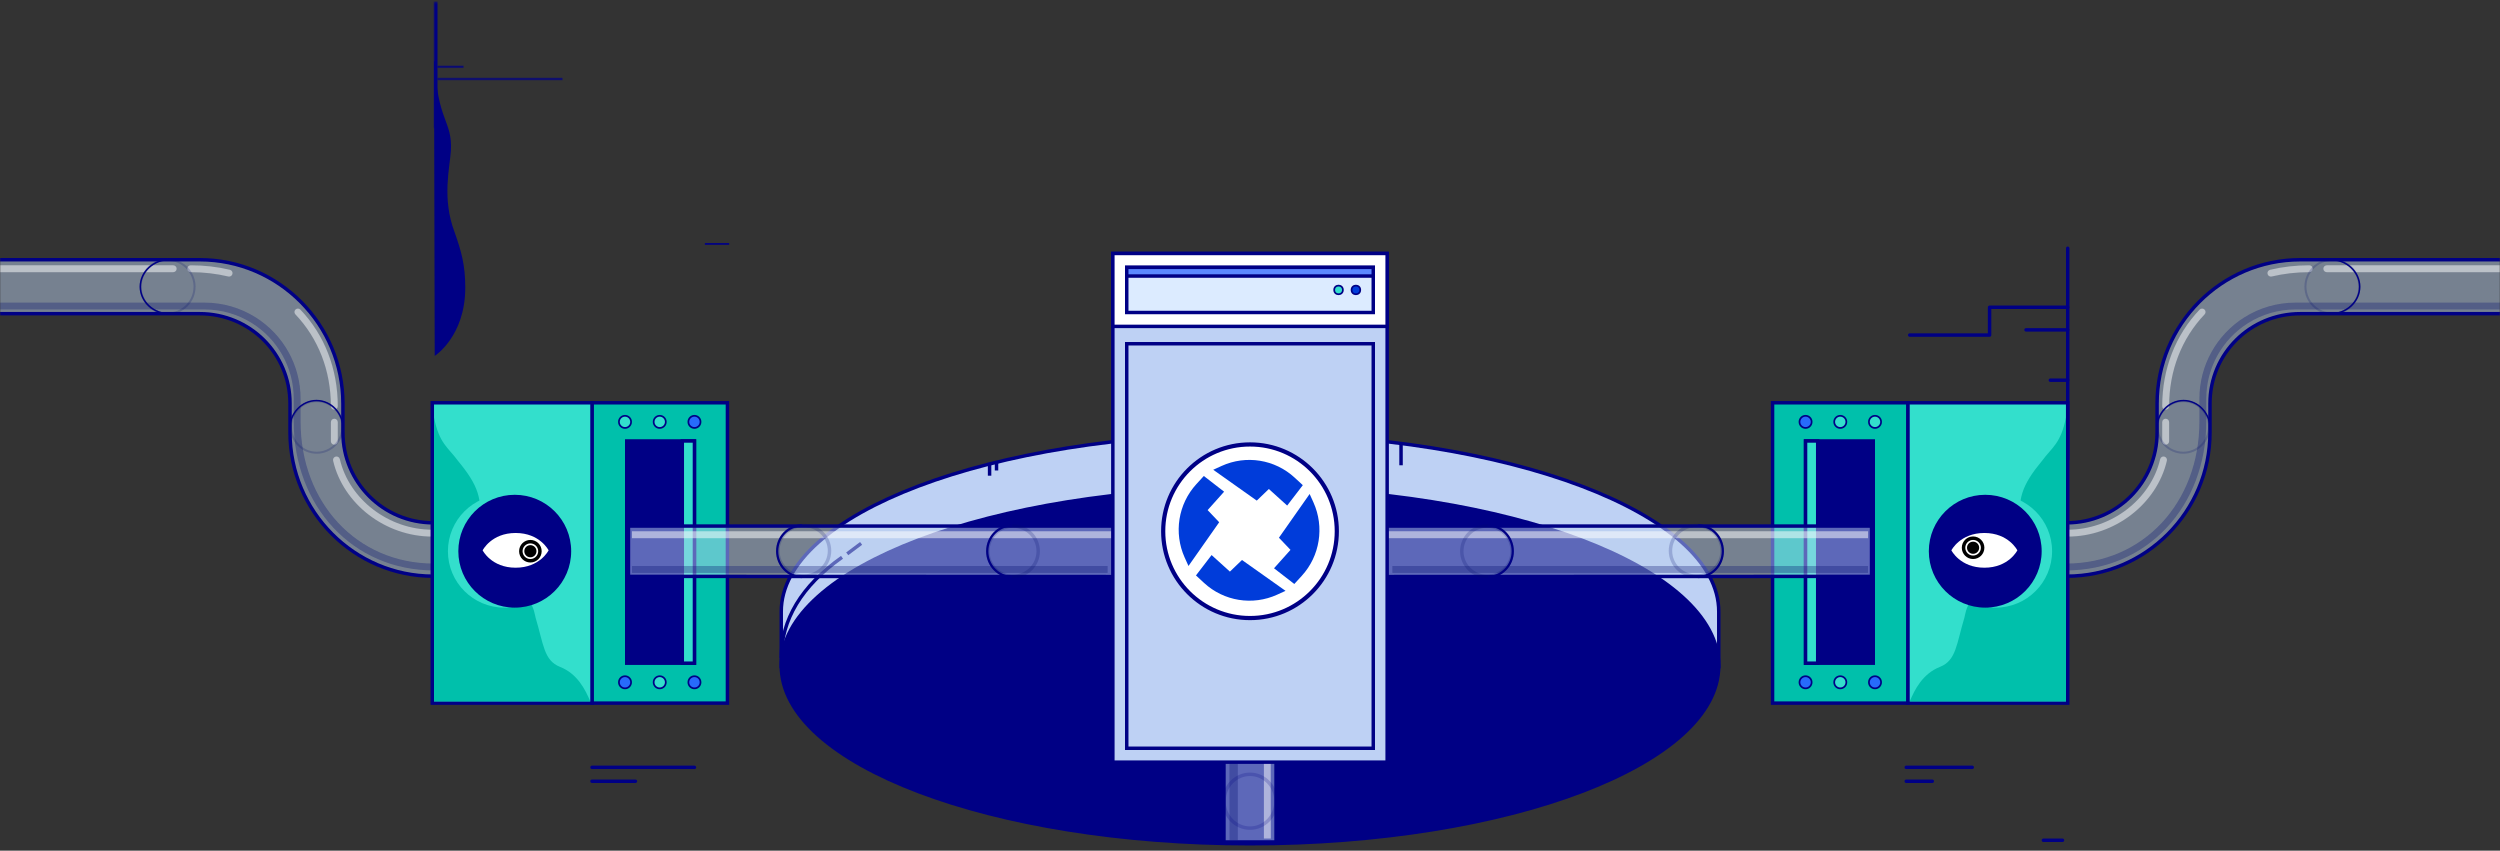 <svg width="1440" height="490" viewBox="0 0 1440 490" fill="none" xmlns="http://www.w3.org/2000/svg" >
<rect x="0" y="0" width="1440" height="490" fill="#333333" stroke="none"/>
<mask id="mask0" mask-type="alpha" maskUnits="userSpaceOnUse" x="0" y="0" width="1440" height="490">
<rect width="1440" height="490" fill="#C4C4C4"/>
</mask>
<g mask="url(#mask0)">
<path fill-rule="evenodd" clip-rule="evenodd" d="M450 352.295V384H990V352.295C990 295.799 869.117 250 720 250C570.883 250 450 295.799 450 352.295Z" fill="#BED1F4" stroke="#000085" stroke-width="2"/>
<path d="M720 486C869.117 486 990 440.109 990 383.5C990 326.891 869.117 281 720 281C570.883 281 450 326.891 450 383.5C450 440.109 570.883 486 720 486Z" fill="#000085" stroke="#000085" stroke-width="2"/>
<path d="M677 251V268" stroke="#000085" stroke-width="2"/>
<path d="M683 251V276" stroke="#000085" stroke-width="2"/>
<path d="M570 267V274" stroke="#000085" stroke-width="2"/>
<path d="M574 266V271" stroke="#000085" stroke-width="2"/>
<path d="M650 278V285" stroke="#000085" stroke-width="2"/>
<path d="M774 252V280" stroke="#000085" stroke-width="2"/>
<path d="M807 255V268" stroke="#000085" stroke-width="2"/>
<path d="M450 379C450 356.858 461.667 337.525 485 321" stroke="#000085" stroke-width="2"/>
<path d="M488 319L496 313" stroke="#000085" stroke-width="2"/>
<path d="M406 141V140H420V141H406Z" fill="#000085"/>
<path fill-rule="evenodd" clip-rule="evenodd" d="M250.662 35.781C250.637 34.682 250.001 34.771 250 35.869C249.993 47.841 250.392 205 250.392 205C250.392 205 268 193.867 268 165.644C268 152.47 265.671 144.564 261.74 133.431C254.511 114.203 259.082 96.485 259.697 87.069C260.849 69.416 251.425 69.416 250.662 35.781Z" fill="#000085"/>
<mask id="path-15-inside-1" fill="white">
<path d="M252 2C252 1.448 251.552 1 251 1V1C250.448 1 250 1.448 250 2V73C250 73.552 250.448 74 251 74V74C251.552 74 252 73.552 252 73V2Z"/>
</mask>
<path d="M252 2V73H248V2H252ZM250 73V2H254V73H250ZM251 72C250.448 72 250 72.448 250 73H254C254 74.657 252.657 76 251 76V72ZM252 73C252 72.448 251.552 72 251 72V76C249.343 76 248 74.657 248 73H252ZM251 3C251.552 3 252 2.552 252 2H248C248 0.343 249.343 -1 251 -1V3ZM251 -1C252.657 -1 254 0.343 254 2H250C250 2.552 250.448 3 251 3V-1Z" fill="#000085" mask="url(#path-15-inside-1)"/>
<mask id="path-17-inside-2" fill="white">
<path d="M252 46V45H324V46H252Z"/>
</mask>
<path d="M252 46H250V48H252V46ZM252 45V43H250V45H252ZM324 45H326V43H324V45ZM324 46V48H326V46H324ZM254 46V45H250V46H254ZM252 47H324V43H252V47ZM322 45V46H326V45H322ZM324 44H252V48H324V44Z" fill="#000085" mask="url(#path-17-inside-2)"/>
<mask id="path-19-inside-3" fill="white">
<path d="M252 39V38H267V39H252Z"/>
</mask>
<path d="M252 39H250V41H252V39ZM252 38V36H250V38H252ZM267 38H269V36H267V38ZM267 39V41H269V39H267ZM254 39V38H250V39H254ZM252 40H267V36H252V40ZM265 38V39H269V38H265ZM267 37H252V41H267V37Z" fill="#000085" mask="url(#path-19-inside-3)"/>
<path d="M791 431V426H649V431H791Z" fill="white" stroke="#000085" stroke-width="2"/>
<path d="M1601 149.61H1324.95C1279.39 149.61 1242.48 186.948 1242.48 232.496V249.148C1242.48 277.891 1219.15 301.14 1190.48 301.14H1062V331.881H1190.48C1235.96 331.881 1272.95 294.62 1272.95 249.148V232.415C1272.95 203.596 1296.2 180.686 1324.95 180.686H1601V149.61Z" fill="#BBD0EF" fill-opacity="0.5" stroke="#000085" stroke-width="2"/>
<path opacity="0.5" fill-rule="evenodd" clip-rule="evenodd" d="M1575.63 156.774C1576.72 156.774 1577.61 155.887 1577.61 154.792C1577.61 153.697 1576.72 152.81 1575.63 152.81H1340.23C1339.14 152.81 1338.25 153.697 1338.25 154.792C1338.25 155.887 1339.14 156.774 1340.23 156.774H1575.63Z" fill="white"/>
<path opacity="0.5" fill-rule="evenodd" clip-rule="evenodd" d="M1330.15 156.774C1331.24 156.774 1332.13 155.887 1332.13 154.792C1332.13 153.697 1331.24 152.81 1330.15 152.81C1322.34 152.81 1314.78 153.686 1307.57 155.406C1306.51 155.661 1305.85 156.73 1306.11 157.795C1306.36 158.86 1307.43 159.517 1308.5 159.262C1315.39 157.615 1322.65 156.774 1330.15 156.774Z" fill="white"/>
<path opacity="0.5" fill-rule="evenodd" clip-rule="evenodd" d="M1269.84 181.087C1270.6 180.294 1270.57 179.039 1269.77 178.285C1268.98 177.53 1267.73 177.562 1266.97 178.355C1253.09 192.946 1245.44 212.419 1245.44 233.992C1245.44 235.087 1246.33 235.975 1247.42 235.975C1248.52 235.975 1249.41 235.087 1249.41 233.992C1249.41 213.428 1256.67 194.935 1269.84 181.087Z" fill="white"/>
<path opacity="0.5" fill-rule="evenodd" clip-rule="evenodd" d="M1249.41 243.169C1249.41 242.074 1248.52 241.187 1247.42 241.187C1246.33 241.187 1245.44 242.074 1245.44 243.169V254.177C1245.44 255.272 1246.33 256.16 1247.42 256.16C1248.52 256.16 1249.41 255.272 1249.41 254.177V243.169Z" fill="white"/>
<path opacity="0.5" fill-rule="evenodd" clip-rule="evenodd" d="M1248.12 265.367C1248.37 264.301 1247.7 263.235 1246.64 262.988C1245.57 262.74 1244.51 263.404 1244.26 264.47C1238.89 287.582 1216.18 305.109 1191.04 305.109L1127.77 304.283C1126.68 304.269 1125.78 305.145 1125.76 306.24C1125.75 307.334 1126.63 308.233 1127.72 308.248L1191.02 309.074C1218 309.074 1242.33 290.298 1248.12 265.367Z" fill="white"/>
<path opacity="0.3" d="M1122.4 324.607C1121.31 324.607 1120.42 325.495 1120.42 326.589C1120.42 327.684 1121.31 328.572 1122.4 328.572H1190.03C1236.83 328.572 1270.82 291.555 1270.82 242.843V229.669C1270.82 211.734 1280.05 195.417 1294.95 186.077C1303.06 180.994 1312.44 178.257 1322.23 178.257H1562.33C1563.43 178.257 1564.32 177.37 1564.32 176.275C1564.32 175.18 1563.43 174.293 1562.33 174.293H1322.23C1311.69 174.293 1301.58 177.242 1292.84 182.718C1276.8 192.776 1266.85 210.355 1266.85 229.669V242.843C1266.85 289.437 1234.56 324.607 1190.03 324.607H1122.4Z" fill="#000D6D"/>
<path opacity="0.2" fill-rule="evenodd" clip-rule="evenodd" d="M1257.56 231.066C1249.36 231.066 1242.72 237.714 1242.72 245.915C1242.72 254.116 1249.36 260.764 1257.56 260.764C1265.75 260.764 1272.4 254.116 1272.4 245.915C1272.4 237.714 1265.75 231.066 1257.56 231.066Z" stroke="#000D6D" stroke-width="1.208"/>
<path d="M1273.55 247.184C1273.55 237.856 1266.47 230.286 1257.72 230.286C1248.96 230.286 1241.88 237.856 1241.88 247.184C1241.88 247.423 1242.07 247.617 1242.31 247.617C1242.54 247.617 1242.73 247.423 1242.73 247.184C1242.73 238.325 1249.45 231.153 1257.72 231.153C1265.98 231.153 1272.7 238.325 1272.7 247.184C1272.7 247.423 1272.89 247.617 1273.12 247.617C1273.36 247.617 1273.55 247.423 1273.55 247.184Z" fill="#000085"/>
<path opacity="0.2" fill-rule="evenodd" clip-rule="evenodd" d="M1166.28 301.402C1157.86 301.402 1151.04 308.224 1151.04 316.641C1151.04 325.057 1157.86 331.88 1166.28 331.88C1174.7 331.88 1181.52 325.057 1181.52 316.641C1181.52 308.224 1174.7 301.402 1166.28 301.402Z" stroke="#000D6D" stroke-width="1.208"/>
<path d="M1165.3 332.396C1174.49 332.396 1181.95 325.329 1181.95 316.6C1181.95 307.87 1174.49 300.803 1165.3 300.803C1165.07 300.803 1164.87 300.994 1164.87 301.23C1164.87 301.466 1165.07 301.657 1165.3 301.657C1174.03 301.657 1181.1 308.353 1181.1 316.6C1181.1 324.847 1174.03 331.543 1165.3 331.543C1165.07 331.543 1164.87 331.734 1164.87 331.97C1164.87 332.205 1165.07 332.396 1165.3 332.396Z" fill="#000085"/>
<path opacity="0.2" fill-rule="evenodd" clip-rule="evenodd" d="M1343.46 149.621C1334.89 149.621 1327.93 156.573 1327.93 165.147C1327.93 173.722 1334.89 180.674 1343.46 180.674C1352.04 180.674 1358.99 173.722 1358.99 165.147C1358.99 156.573 1352.04 149.621 1343.46 149.621Z" stroke="#000D6D" stroke-width="1.208"/>
<path d="M1342.05 149C1341.8 149 1341.6 149.195 1341.6 149.436C1341.6 149.677 1341.8 149.873 1342.05 149.873C1351.25 149.873 1358.71 156.717 1358.71 165.147C1358.71 173.578 1351.25 180.422 1342.05 180.422C1341.8 180.422 1341.6 180.617 1341.6 180.858C1341.6 181.099 1341.8 181.294 1342.05 181.294C1351.74 181.294 1359.61 174.07 1359.61 165.147C1359.61 156.224 1351.74 149 1342.05 149Z" fill="#000085"/>
<path d="M1107.89 395.76V394.465H1098.42V395.76C1098.42 395.76 1098.74 395.76 1099.38 395.76C1100.02 395.76 1100.81 395.76 1101.74 395.76C1102.69 395.76 1103.63 395.76 1104.57 395.76C1105.51 395.76 1106.3 395.76 1106.93 395.76C1107.57 395.76 1107.89 395.76 1107.89 395.76ZM1113.63 393.626C1115.33 393.626 1116.65 392.944 1117.59 391.582C1118.52 390.213 1118.99 388.375 1118.99 386.068C1118.99 383.775 1118.52 381.947 1117.58 380.584C1116.64 379.222 1115.32 378.54 1113.63 378.54C1111.94 378.54 1110.62 379.225 1109.66 380.594C1108.72 381.963 1108.25 383.791 1108.25 386.078C1108.25 388.385 1108.72 390.219 1109.65 391.582C1110.6 392.944 1111.92 393.626 1113.63 393.626ZM1113.63 392.037C1112.49 392.037 1111.61 391.498 1111 390.418C1110.39 389.339 1110.08 387.889 1110.08 386.068C1110.08 384.287 1110.39 382.854 1111.01 381.768C1111.63 380.682 1112.5 380.139 1113.63 380.139C1114.76 380.139 1115.63 380.682 1116.24 381.768C1116.86 382.847 1117.16 384.284 1117.16 386.078C1117.16 387.899 1116.86 389.349 1116.25 390.428C1115.64 391.501 1114.77 392.037 1113.63 392.037ZM1124.77 389.376L1127.29 393.383H1129.24L1125.74 388.051L1129.29 382.861H1127.33L1124.83 386.806H1124.79L1122.26 382.861H1120.3L1123.82 388.122L1120.24 393.383H1122.19L1124.73 389.376C1124.73 389.376 1124.74 389.376 1124.75 389.376C1124.76 389.376 1124.77 389.376 1124.77 389.376Z" fill="black"/>
<path d="M1099 232H1021V405H1099V232Z" fill="#00C0AB" stroke="#000085" stroke-width="2"/>
<path d="M1079 254H1040V382H1079V254Z" fill="#000085" stroke="#000085" stroke-width="2"/>
<path d="M1047 254H1040V382H1047V254Z" fill="#33DFCC" stroke="#000085" stroke-width="2"/>
<path d="M1057.21 243V243C1057.21 244.537 1058.46 245.783 1060 245.783C1061.53 245.783 1062.78 244.537 1062.78 243V243C1062.78 241.463 1061.53 240.217 1060 240.217C1058.46 240.217 1057.21 241.463 1057.21 243Z" fill="#33DFCC" stroke="#000085"/>
<path d="M1056.5 243V243C1056.5 244.933 1058.06 246.5 1060 246.5C1061.93 246.5 1063.5 244.933 1063.5 243V243C1063.5 241.067 1061.93 239.5 1060 239.5C1058.06 239.5 1056.5 241.067 1056.5 243Z" fill="#33DFCC" stroke="#000085"/>
<path d="M1077.21 243V243C1077.21 244.537 1078.46 245.783 1080 245.783C1081.53 245.783 1082.78 244.537 1082.78 243V243C1082.78 241.463 1081.53 240.217 1080 240.217C1078.46 240.217 1077.21 241.463 1077.21 243Z" fill="#33DFCC" stroke="#000085"/>
<path d="M1076.5 243V243C1076.5 244.933 1078.06 246.5 1080 246.5C1081.93 246.5 1083.5 244.933 1083.5 243V243C1083.5 241.067 1081.93 239.5 1080 239.5C1078.06 239.5 1076.5 241.067 1076.5 243Z" fill="#33DFCC" stroke="#000085"/>
<path d="M1037.21 243V243C1037.21 244.537 1038.46 245.783 1040 245.783C1041.53 245.783 1042.78 244.537 1042.78 243V243C1042.78 241.463 1041.53 240.217 1040 240.217C1038.46 240.217 1037.21 241.463 1037.21 243Z" fill="#276BFB" stroke="#000085"/>
<path d="M1036.5 243V243C1036.5 244.933 1038.06 246.5 1040 246.5C1041.93 246.5 1043.5 244.933 1043.5 243V243C1043.5 241.067 1041.93 239.5 1040 239.5C1038.06 239.5 1036.5 241.067 1036.5 243Z" fill="#276BFB" stroke="#000085"/>
<path d="M1057.21 393V393C1057.21 394.537 1058.46 395.783 1060 395.783C1061.53 395.783 1062.78 394.537 1062.78 393V393C1062.78 391.463 1061.53 390.217 1060 390.217C1058.46 390.217 1057.21 391.463 1057.21 393Z" fill="#33DFCC" stroke="#000085"/>
<path d="M1056.5 393V393C1056.5 394.933 1058.06 396.5 1060 396.5C1061.93 396.5 1063.5 394.933 1063.5 393V393C1063.5 391.067 1061.93 389.5 1060 389.5C1058.06 389.5 1056.5 391.067 1056.5 393Z" fill="#33DFCC" stroke="#000085"/>
<path d="M1077.21 393V393C1077.21 394.537 1078.46 395.783 1080 395.783C1081.53 395.783 1082.78 394.537 1082.78 393V393C1082.78 391.463 1081.53 390.217 1080 390.217C1078.46 390.217 1077.21 391.463 1077.21 393Z" fill="#33DFCC" stroke="#000085"/>
<path d="M1076.5 393V393C1076.5 394.933 1078.06 396.5 1080 396.5C1081.93 396.5 1083.5 394.933 1083.5 393V393C1083.5 391.067 1081.93 389.5 1080 389.5C1078.06 389.5 1076.5 391.067 1076.5 393Z" fill="#276BFB" stroke="#000085"/>
<path d="M1037.21 393V393C1037.21 394.537 1038.46 395.783 1040 395.783C1041.53 395.783 1042.78 394.537 1042.78 393V393C1042.78 391.463 1041.53 390.217 1040 390.217C1038.46 390.217 1037.21 391.463 1037.21 393Z" fill="#276BFB" stroke="#000085"/>
<path d="M1036.5 393V393C1036.5 394.933 1038.06 396.5 1040 396.5C1041.93 396.5 1043.5 394.933 1043.5 393V393C1043.5 391.067 1041.93 389.5 1040 389.5C1038.06 389.5 1036.5 391.067 1036.5 393Z" fill="#276BFB" stroke="#000085"/>
<path d="M1191 232H1099V405H1191V232Z" fill="#33DFCC" stroke="#000085" stroke-width="2"/>
<path d="M1100 404.005H1190V240.416C1187 255.627 1181.93 257.618 1176.29 265.334C1164.5 279.585 1161.83 287.488 1164.11 303.653C1165.71 314.951 1165.9 334.192 1155.97 336.009C1132.54 340.293 1132.54 352.014 1131.51 355.717C1126.89 371.064 1126.8 380.424 1117.43 384.117C1107.4 388.069 1102.88 397.186 1100 404.005Z" fill="#00C0AB"/>
<path d="M1078 303H786.815V332.109L1078 332V303Z" fill="#BBD0EF" fill-opacity="0.5" stroke="#000085" stroke-width="2"/>
<path opacity="0.3" d="M802 326V330H1075.99L1075.99 328.085L1076 326H802Z" fill="#000D6D"/>
<path opacity="0.5" d="M1075.99 310L1075.99 306H793.998V310H1075.99Z" fill="white"/>
<path opacity="0.2" d="M856.498 332C848.489 332 841.998 325.508 841.998 317.5C841.998 309.492 848.489 303 856.498 303C864.506 303 870.998 309.492 870.998 317.5C870.998 325.508 864.506 332 856.498 332Z" stroke="#000D6D" stroke-width="2"/>
<path d="M856.998 302V303.325C864.559 303.325 870.693 309.669 870.693 317.5C870.693 325.331 864.559 331.675 856.998 331.675V333C865.285 333 871.998 326.058 871.998 317.5C871.998 308.942 865.285 302 856.998 302Z" fill="#000085"/>
<path opacity="0.2" d="M977.055 331.858C968.846 331.858 962.193 325.322 962.193 317.261C962.193 309.199 968.846 302.664 977.055 302.664C985.263 302.664 991.917 309.199 991.917 317.261C991.917 325.322 985.263 331.858 977.055 331.858Z" stroke="#000D6D" stroke-width="2"/>
<path d="M977.998 302V303.325C985.559 303.325 991.693 309.669 991.693 317.5C991.693 325.331 985.559 331.675 977.998 331.675V333C986.285 333 992.998 326.058 992.998 317.5C992.998 308.942 986.285 302 977.998 302Z" fill="#000085"/>
<circle cx="1149.5" cy="317.5" r="32.5" transform="rotate(-180 1149.5 317.5)" fill="#33DFCC"/>
<circle cx="1143.5" cy="317.5" r="32.5" transform="rotate(-180 1143.5 317.5)" fill="#000085"/>
<path d="M1124 317C1124 317 1129 307 1143 307C1157 307 1162 317 1162 317C1162 317 1157 327 1143 327C1129 327 1124 317 1124 317Z" fill="white"/>
<circle cx="1136.5" cy="315.5" r="3.5" transform="rotate(-180 1136.5 315.5)" fill="black"/>
<circle cx="1136.5" cy="315.5" r="5.5" transform="rotate(-180 1136.5 315.5)" stroke="black" stroke-width="2"/>
<path d="M-161 149.61H115.052C160.606 149.61 197.522 186.948 197.522 232.496V249.148C197.522 277.891 220.844 301.14 249.514 301.14H378V331.881H249.514C204.037 331.881 167.044 294.62 167.044 249.148V232.415C167.044 203.596 143.799 180.686 115.052 180.686H-161V149.61Z" fill="#BBD0EF" fill-opacity="0.5" stroke="#000085" stroke-width="2"/>
<path opacity="0.5" fill-rule="evenodd" clip-rule="evenodd" d="M-135.631 156.774C-136.725 156.774 -137.613 155.887 -137.613 154.792C-137.613 153.697 -136.725 152.81 -135.631 152.81H99.766C100.86 152.81 101.748 153.697 101.748 154.792C101.748 155.887 100.86 156.774 99.766 156.774H-135.631Z" fill="white"/>
<path opacity="0.5" fill-rule="evenodd" clip-rule="evenodd" d="M109.848 156.774C108.753 156.774 107.866 155.887 107.866 154.792C107.866 153.697 108.753 152.81 109.848 152.81C117.66 152.81 125.221 153.686 132.423 155.406C133.487 155.661 134.144 156.73 133.89 157.795C133.636 158.86 132.566 159.517 131.501 159.262C124.604 157.615 117.352 156.774 109.848 156.774Z" fill="white"/>
<path opacity="0.5" fill-rule="evenodd" clip-rule="evenodd" d="M170.153 181.087C169.399 180.294 169.43 179.039 170.224 178.285C171.017 177.53 172.272 177.562 173.026 178.355C186.903 192.946 194.556 212.419 194.556 233.992C194.556 235.087 193.668 235.975 192.574 235.975C191.479 235.975 190.591 235.087 190.591 233.992C190.591 213.428 183.324 194.935 170.153 181.087Z" fill="white"/>
<path opacity="0.5" fill-rule="evenodd" clip-rule="evenodd" d="M190.592 243.169C190.592 242.074 191.479 241.187 192.574 241.187C193.669 241.187 194.556 242.074 194.556 243.169V254.177C194.556 255.272 193.669 256.16 192.574 256.16C191.479 256.16 190.592 255.272 190.592 254.177V243.169Z" fill="white"/>
<path opacity="0.5" fill-rule="evenodd" clip-rule="evenodd" d="M191.878 265.367C191.63 264.301 192.294 263.235 193.36 262.988C194.427 262.74 195.492 263.404 195.74 264.47C201.109 287.582 223.823 305.109 248.955 305.109L312.226 304.283C313.321 304.269 314.22 305.145 314.234 306.24C314.248 307.334 313.373 308.233 312.278 308.248L248.98 309.074C222.001 309.074 197.67 290.298 191.878 265.367Z" fill="white"/>
<path opacity="0.3" d="M317.596 324.607C318.691 324.607 319.578 325.495 319.578 326.589C319.578 327.684 318.691 328.572 317.596 328.572H249.965C203.168 328.572 169.182 291.555 169.182 242.843V229.669C169.182 211.734 159.95 195.417 145.047 186.077C136.935 180.994 127.553 178.257 117.764 178.257H-122.336C-123.43 178.257 -124.318 177.37 -124.318 176.275C-124.318 175.18 -123.43 174.293 -122.336 174.293H117.764C128.303 174.293 138.414 177.242 147.153 182.718C163.2 192.776 173.146 210.355 173.146 229.669V242.843C173.146 289.437 205.437 324.607 249.965 324.607H317.596Z" fill="#000D6D"/>
<path opacity="0.2" fill-rule="evenodd" clip-rule="evenodd" d="M182.44 231.066C190.636 231.066 197.279 237.714 197.279 245.915C197.279 254.116 190.636 260.764 182.44 260.764C174.245 260.764 167.601 254.116 167.601 245.915C167.601 237.714 174.245 231.066 182.44 231.066Z" stroke="#000D6D" stroke-width="1.208"/>
<path d="M166.446 247.184C166.446 237.856 173.531 230.286 182.282 230.286C191.034 230.286 198.119 237.856 198.119 247.184C198.119 247.423 197.927 247.617 197.691 247.617C197.455 247.617 197.263 247.423 197.263 247.184C197.263 238.325 190.551 231.153 182.282 231.153C174.014 231.153 167.302 238.325 167.302 247.184C167.302 247.423 167.11 247.617 166.874 247.617C166.637 247.617 166.446 247.423 166.446 247.184Z" fill="#000085"/>
<path opacity="0.2" fill-rule="evenodd" clip-rule="evenodd" d="M273.718 301.402C282.134 301.402 288.957 308.224 288.957 316.641C288.957 325.057 282.134 331.88 273.718 331.88C265.302 331.88 258.479 325.057 258.479 316.641C258.479 308.224 265.302 301.402 273.718 301.402Z" stroke="#000D6D" stroke-width="1.208"/>
<path d="M274.696 332.396C265.505 332.396 258.045 325.329 258.045 316.6C258.045 307.87 265.505 300.803 274.696 300.803C274.932 300.803 275.123 300.994 275.123 301.23C275.123 301.466 274.932 301.657 274.696 301.657C265.967 301.657 258.899 308.353 258.899 316.6C258.899 324.847 265.967 331.543 274.696 331.543C274.932 331.543 275.123 331.734 275.123 331.97C275.123 332.205 274.932 332.396 274.696 332.396Z" fill="#000085"/>
<path opacity="0.2" fill-rule="evenodd" clip-rule="evenodd" d="M96.537 149.621C105.112 149.621 112.063 156.573 112.063 165.147C112.063 173.722 105.112 180.674 96.537 180.674C87.963 180.674 81.011 173.722 81.011 165.147C81.011 156.573 87.963 149.621 96.537 149.621Z" stroke="#000D6D" stroke-width="1.208"/>
<path d="M97.95 149C98.199 149 98.401 149.195 98.401 149.436C98.401 149.677 98.199 149.873 97.95 149.873C88.744 149.873 81.291 156.717 81.291 165.147C81.291 173.578 88.744 180.422 97.95 180.422C98.199 180.422 98.401 180.617 98.401 180.858C98.401 181.099 98.199 181.294 97.95 181.294C88.258 181.294 80.39 174.07 80.39 165.147C80.39 156.224 88.258 149 97.95 149Z" fill="#000085"/>
<path d="M332.103 395.76V394.465H341.573V395.76C341.573 395.76 341.256 395.76 340.622 395.76C339.981 395.76 339.192 395.76 338.255 395.76C337.31 395.76 336.369 395.76 335.432 395.76C334.488 395.76 333.698 395.76 333.064 395.76C332.424 395.76 332.103 395.76 332.103 395.76ZM326.367 393.626C324.667 393.626 323.348 392.944 322.411 391.582C321.473 390.213 321.004 388.375 321.004 386.068C321.004 383.775 321.476 381.947 322.421 380.584C323.358 379.222 324.674 378.54 326.367 378.54C328.06 378.54 329.382 379.225 330.333 380.594C331.277 381.963 331.749 383.791 331.749 386.078C331.749 388.385 331.28 390.219 330.343 391.582C329.398 392.944 328.073 393.626 326.367 393.626ZM326.367 392.037C327.506 392.037 328.383 391.498 328.997 390.418C329.611 389.339 329.918 387.889 329.918 386.068C329.918 384.287 329.608 382.854 328.987 381.768C328.366 380.682 327.493 380.139 326.367 380.139C325.24 380.139 324.37 380.682 323.756 381.768C323.142 382.847 322.836 384.284 322.836 386.078C322.836 387.899 323.139 389.349 323.746 390.428C324.353 391.501 325.227 392.037 326.367 392.037ZM315.227 389.376L312.708 393.383H310.755L314.256 388.051L310.705 382.861H312.667L315.166 386.806H315.207L317.736 382.861H319.699L316.178 388.122L319.76 393.383H317.807L315.268 389.376C315.268 389.376 315.261 389.376 315.247 389.376C315.234 389.376 315.227 389.376 315.227 389.376Z" fill="black"/>
<path d="M341 232H419V405H341V232Z" fill="#00C0AB" stroke="#000085" stroke-width="2"/>
<path d="M361 254H400V382H361V254Z" fill="#000085" stroke="#000085" stroke-width="2"/>
<path d="M393 254H400V382H393V254Z" fill="#33DFCC" stroke="#000085" stroke-width="2"/>
<path d="M382.783 243V243C382.783 244.537 381.537 245.783 380 245.783C378.463 245.783 377.217 244.537 377.217 243V243C377.217 241.463 378.463 240.217 380 240.217C381.537 240.217 382.783 241.463 382.783 243Z" fill="#33DFCC" stroke="#000085"/>
<path d="M383.5 243V243C383.5 244.933 381.933 246.5 380 246.5C378.067 246.5 376.5 244.933 376.5 243V243C376.5 241.067 378.067 239.5 380 239.5C381.933 239.5 383.5 241.067 383.5 243Z" fill="#33DFCC" stroke="#000085"/>
<path d="M362.783 243V243C362.783 244.537 361.537 245.783 360 245.783C358.463 245.783 357.217 244.537 357.217 243V243C357.217 241.463 358.463 240.217 360 240.217C361.537 240.217 362.783 241.463 362.783 243Z" fill="#33DFCC" stroke="#000085"/>
<path d="M363.5 243V243C363.5 244.933 361.933 246.5 360 246.5C358.067 246.5 356.5 244.933 356.5 243V243C356.5 241.067 358.067 239.5 360 239.5C361.933 239.5 363.5 241.067 363.5 243Z" fill="#33DFCC" stroke="#000085"/>
<path d="M402.783 243V243C402.783 244.537 401.537 245.783 400 245.783C398.463 245.783 397.217 244.537 397.217 243V243C397.217 241.463 398.463 240.217 400 240.217C401.537 240.217 402.783 241.463 402.783 243Z" fill="#276BFB" stroke="#000085"/>
<path d="M403.5 243V243C403.5 244.933 401.933 246.5 400 246.5C398.067 246.5 396.5 244.933 396.5 243V243C396.5 241.067 398.067 239.5 400 239.5C401.933 239.5 403.5 241.067 403.5 243Z" fill="#276BFB" stroke="#000085"/>
<path d="M382.783 393V393C382.783 394.537 381.537 395.783 380 395.783C378.463 395.783 377.217 394.537 377.217 393V393C377.217 391.463 378.463 390.217 380 390.217C381.537 390.217 382.783 391.463 382.783 393Z" fill="#33DFCC" stroke="#000085"/>
<path d="M383.5 393V393C383.5 394.933 381.933 396.5 380 396.5C378.067 396.5 376.5 394.933 376.5 393V393C376.5 391.067 378.067 389.5 380 389.5C381.933 389.5 383.5 391.067 383.5 393Z" fill="#33DFCC" stroke="#000085"/>
<path d="M362.783 393V393C362.783 394.537 361.537 395.783 360 395.783C358.463 395.783 357.217 394.537 357.217 393V393C357.217 391.463 358.463 390.217 360 390.217C361.537 390.217 362.783 391.463 362.783 393Z" fill="#33DFCC" stroke="#000085"/>
<path d="M363.5 393V393C363.5 394.933 361.933 396.5 360 396.5C358.067 396.5 356.5 394.933 356.5 393V393C356.5 391.067 358.067 389.5 360 389.5C361.933 389.5 363.5 391.067 363.5 393Z" fill="#276BFB" stroke="#000085"/>
<path d="M402.783 393V393C402.783 394.537 401.537 395.783 400 395.783C398.463 395.783 397.217 394.537 397.217 393V393C397.217 391.463 398.463 390.217 400 390.217C401.537 390.217 402.783 391.463 402.783 393Z" fill="#276BFB" stroke="#000085"/>
<path d="M403.5 393V393C403.5 394.933 401.933 396.5 400 396.5C398.067 396.5 396.5 394.933 396.5 393V393C396.5 391.067 398.067 389.5 400 389.5C401.933 389.5 403.5 391.067 403.5 393Z" fill="#276BFB" stroke="#000085"/>
<path d="M249 232H341V405H249V232Z" fill="#33DFCC" stroke="#000085" stroke-width="2"/>
<path d="M340 404.005H250V240.416C253 255.627 258.071 257.618 263.706 265.334C275.5 279.585 278.169 287.488 275.884 303.653C274.288 314.951 274.095 334.192 284.031 336.009C307.456 340.293 307.456 352.014 308.485 355.717C313.112 371.064 313.194 380.424 322.57 384.117C332.602 388.069 337.122 397.186 340 404.005Z" fill="#00C0AB"/>
<path d="M362 303H653.182V332.109L362 332V303Z" fill="#BBD0EF" fill-opacity="0.5" stroke="#000085" stroke-width="2"/>
<path opacity="0.3" d="M637.998 326V330H364.005L364.003 328.085L364.002 326H637.998Z" fill="#000D6D"/>
<path opacity="0.5" d="M364.009 310L364.004 306H646V310H364.009Z" fill="white"/>
<path opacity="0.2" d="M583.5 332C591.508 332 598 325.508 598 317.5C598 309.492 591.508 303 583.5 303C575.492 303 569 309.492 569 317.5C569 325.508 575.492 332 583.5 332Z" stroke="#000D6D" stroke-width="2"/>
<path d="M583 302V303.325C575.439 303.325 569.304 309.669 569.304 317.5C569.304 325.331 575.439 331.675 583 331.675V333C574.713 333 568 326.058 568 317.5C568 308.942 574.713 302 583 302Z" fill="#000085"/>
<path opacity="0.2" d="M462.943 331.858C471.151 331.858 477.805 325.322 477.805 317.261C477.805 309.199 471.151 302.664 462.943 302.664C454.735 302.664 448.081 309.199 448.081 317.261C448.081 325.322 454.735 331.858 462.943 331.858Z" stroke="#000D6D" stroke-width="2"/>
<path d="M462 302V303.325C454.439 303.325 448.304 309.669 448.304 317.5C448.304 325.331 454.439 331.675 462 331.675V333C453.713 333 447 326.058 447 317.5C447 308.942 453.713 302 462 302Z" fill="#000085"/>
<circle r="32.5" transform="matrix(1 -8.74228e-08 -8.74228e-08 -1 290.5 317.5)" fill="#33DFCC"/>
<circle r="32.5" transform="matrix(1 -8.74228e-08 -8.74228e-08 -1 296.5 317.5)" fill="#000085"/>
<path d="M316 317C316 317 311 307 297 307C283 307 278 317 278 317C278 317 283 327 297 327C311 327 316 317 316 317Z" fill="white"/>
<circle r="3.5" transform="matrix(1 -8.74228e-08 -8.74228e-08 -1 305.5 317.5)" fill="black"/>
<circle r="5.5" transform="matrix(1 -8.74228e-08 -8.74228e-08 -1 305.5 317.5)" stroke="black" stroke-width="2"/>
<path d="M341 442H400" stroke="#000085" stroke-width="2" stroke-linecap="round"/>
<path d="M341 450H366" stroke="#000085" stroke-width="2" stroke-linecap="round"/>
<path d="M1098 442H1136" stroke="#000085" stroke-width="2" stroke-linecap="round"/>
<path d="M1098 450H1113" stroke="#000085" stroke-width="2" stroke-linecap="round"/>
<path d="M1177 484H1188" stroke="#000085" stroke-width="2" stroke-linecap="round"/>
<path d="M735 385V484.978H705V385L735 385Z" fill="#BBD0EF" fill-opacity="0.5" stroke="#000085" stroke-width="2"/>
<path opacity="0.3" d="M713 483.993L708.216 484L708 363.006L713 363.006V483.993Z" fill="#000D6D"/>
<path opacity="0.5" d="M728 365.006L731.827 365L732 482.994L730.086 482.997H728V365.006Z" fill="white"/>
<path opacity="0.2" d="M705 461.5C705 470.06 711.716 477 720 477C728.284 477 735 470.06 735 461.5C735 452.94 728.284 446 720 446C711.716 446 705 452.94 705 461.5Z" stroke="#000085" stroke-width="2"/>
<path d="M799 439V146H641V439H799Z" fill="#BED1F4" stroke="#000085" stroke-width="2"/>
<path d="M791 431V198H649V431H791Z" fill="#BED1F4" stroke="#000085" stroke-width="2"/>
<path d="M799 188V146H641V188H799Z" fill="white" stroke="#000085" stroke-width="2"/>
<path d="M791 180V154H649V180H791Z" fill="#DCEBFF" stroke="#000085" stroke-width="2"/>
<circle cx="781" cy="167" r="2.5" fill="#003CDA" stroke="#000085"/>
<circle cx="771" cy="167" r="2.5" fill="#33DFCC" stroke="#000085"/>
<path d="M791 159V154H649V159H791Z" fill="#5B88FF" stroke="#000085" stroke-width="2"/>
<path d="M670 306C670 278.386 692.386 256 720 256C747.614 256 770 278.386 770 306C770 333.614 747.614 356 720 356C692.386 356 670 333.614 670 306Z" fill="white" stroke="#000085" stroke-width="2.415"/>
<path fill-rule="evenodd" clip-rule="evenodd" d="M745.521 336.373L749.815 331.683C760.298 320.231 762.951 303.573 756.55 289.396L754.356 284.537L736.67 309.73L743.326 316.725L733.834 327.326L745.521 336.373ZM693.401 274.17L689.107 278.86C678.624 290.312 675.971 306.97 682.373 321.147L684.567 326.006L702.253 300.813L695.596 293.818L705.088 283.217L693.401 274.17ZM750.418 279.46L745.749 275.146C734.351 264.614 717.771 261.948 703.66 268.38L698.823 270.584L723.899 288.353L730.862 281.665L741.413 291.202L750.418 279.46ZM688.873 331.453L693.542 335.767C704.94 346.299 721.52 348.965 735.631 342.533L740.468 340.329L715.392 322.561L708.429 329.248L697.878 319.712L688.873 331.453Z" fill="#003CDA"/>
<path d="M1100 193H1146V177H1191" stroke="#000085" stroke-width="2" stroke-linecap="round" stroke-linejoin="round"/>
<path d="M1191 219H1181" stroke="#000085" stroke-width="2" stroke-linecap="round" stroke-linejoin="round"/>
<path d="M1191 190H1167" stroke="#000085" stroke-width="2" stroke-linecap="round" stroke-linejoin="round"/>
<path d="M1191 143V264.5" stroke="#000085" stroke-width="2" stroke-linecap="round" stroke-linejoin="round"/>
</g>
</svg>
